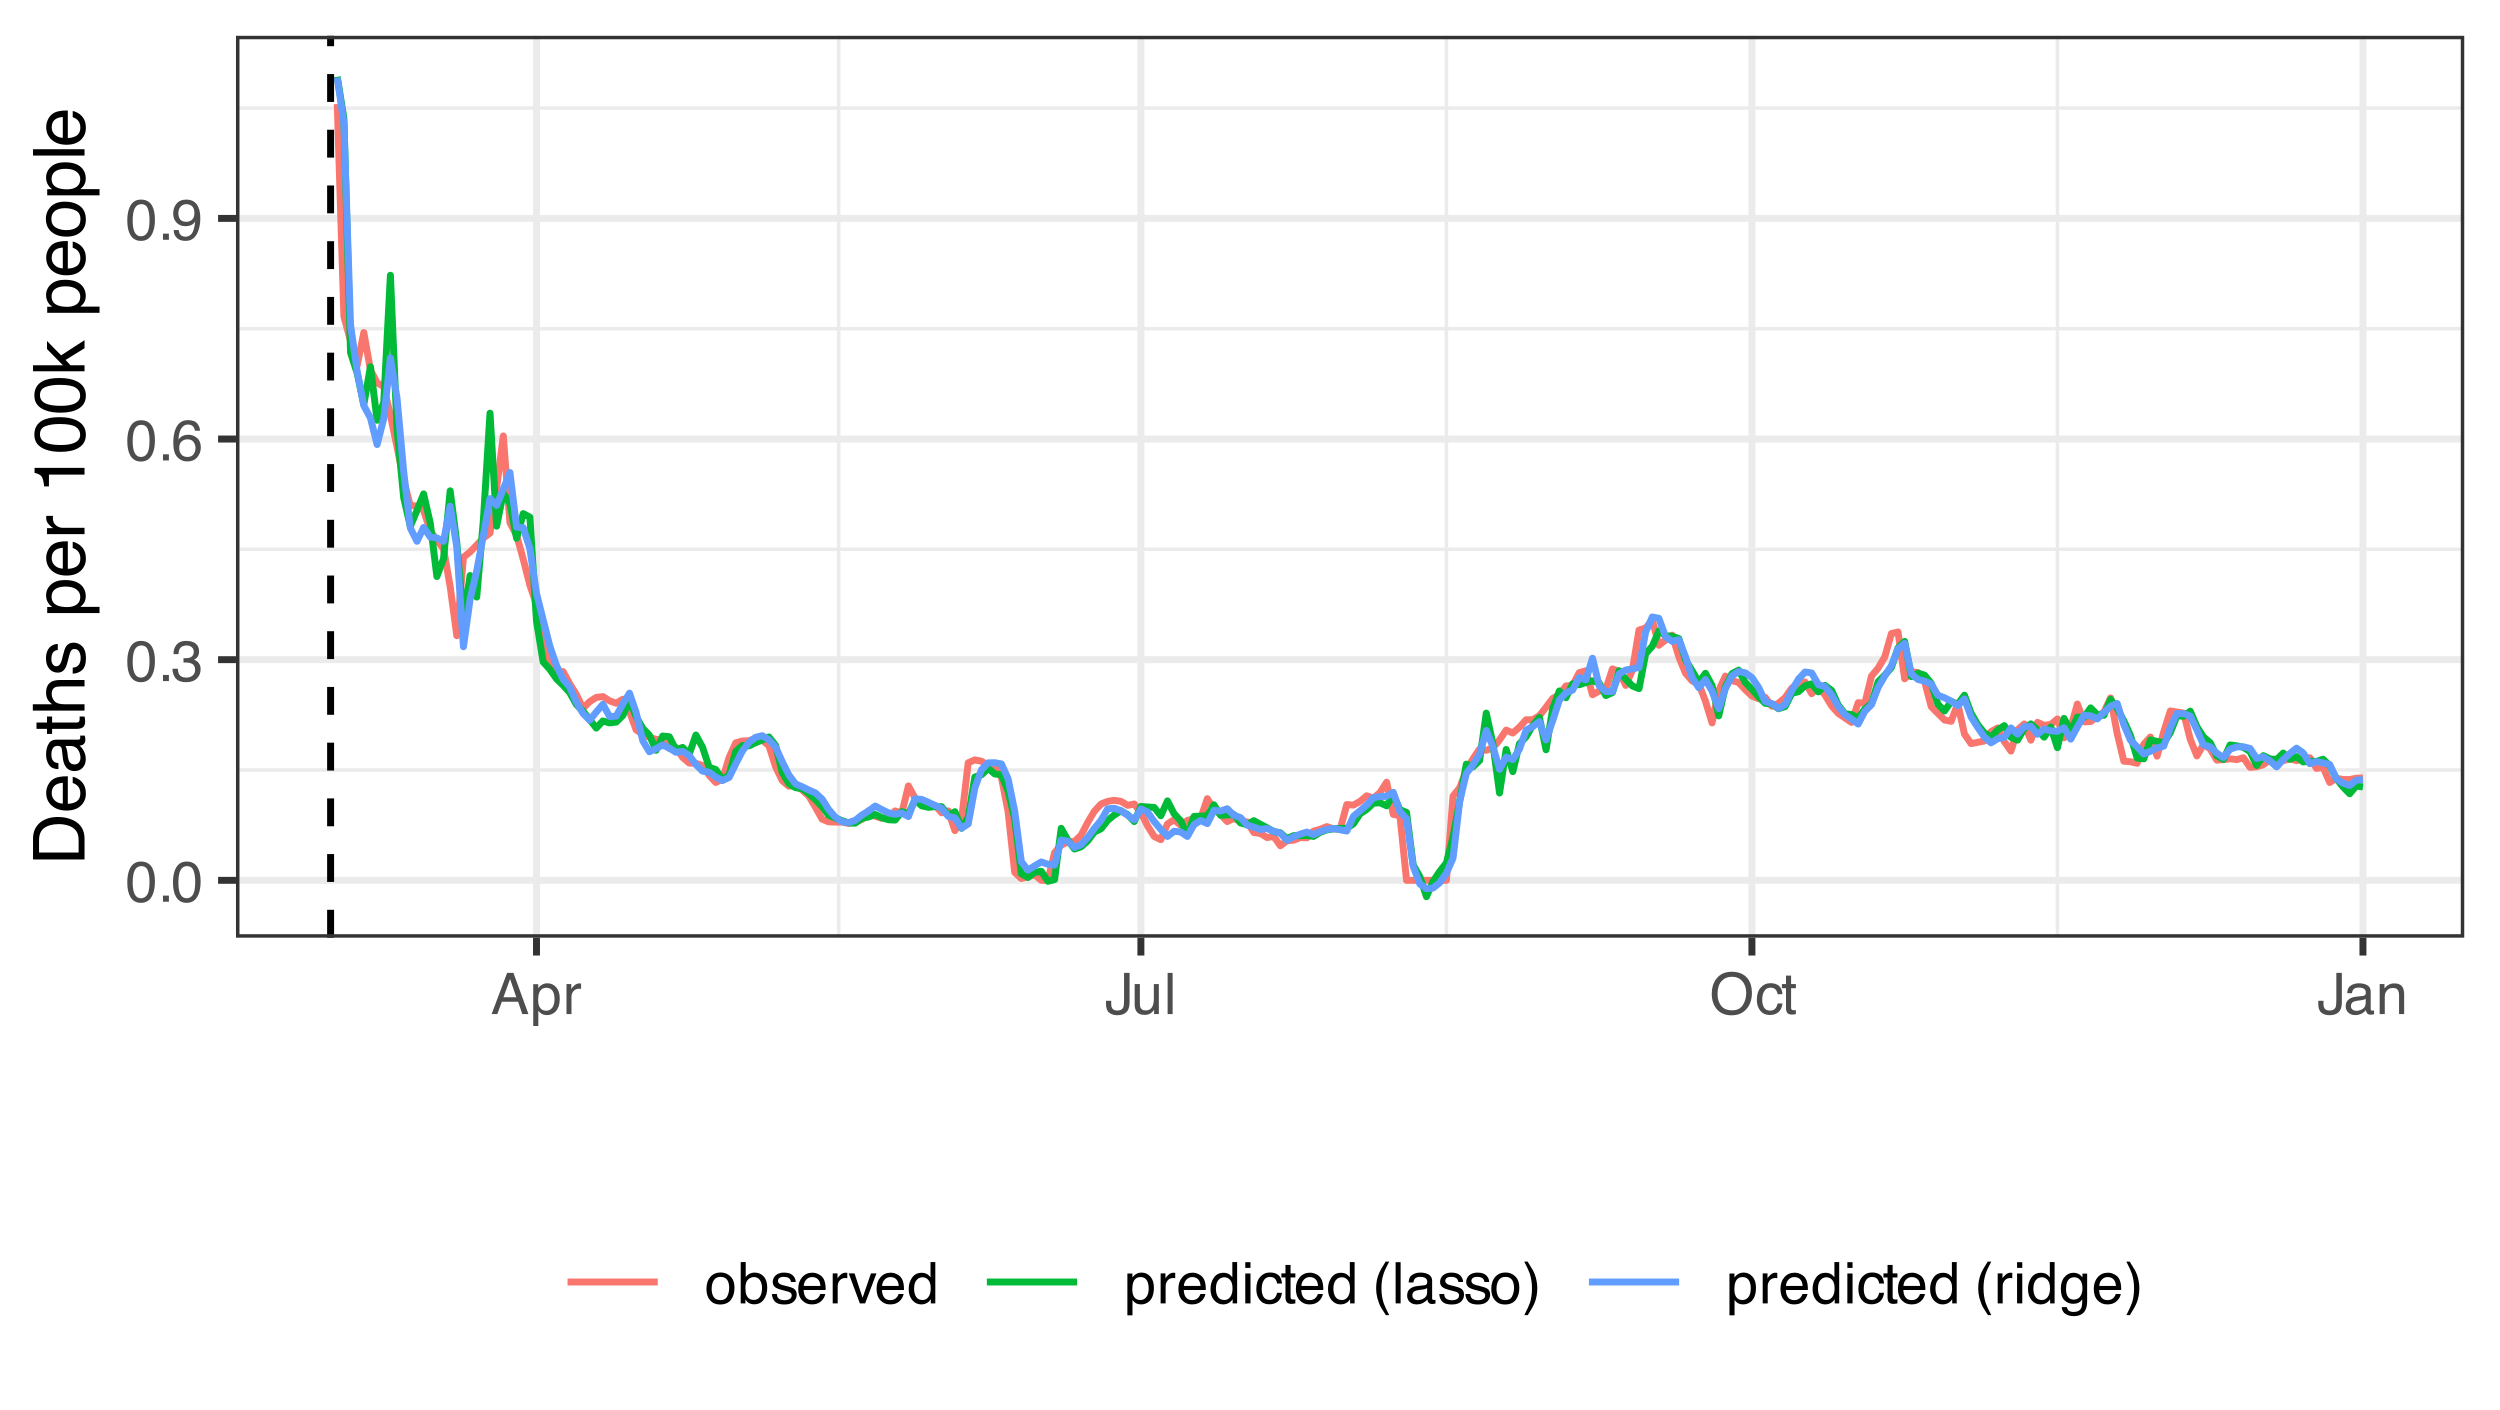 <?xml version="1.0" encoding="UTF-8"?>
<svg xmlns="http://www.w3.org/2000/svg" xmlns:xlink="http://www.w3.org/1999/xlink" width="383" height="216" viewBox="0 0 383 216">
<defs>
<g>
<g id="glyph-0-0">
<path d="M 0.281 0 L 0.281 -6.312 L 5.297 -6.312 L 5.297 0 Z M 4.5 -0.797 L 4.5 -5.516 L 1.078 -5.516 L 1.078 -0.797 Z M 4.5 -0.797 "/>
</g>
<g id="glyph-0-1">
<path d="M 2.375 -6.156 C 3.176 -6.156 3.754 -5.828 4.109 -5.172 C 4.379 -4.66 4.516 -3.961 4.516 -3.078 C 4.516 -2.242 4.391 -1.555 4.141 -1.016 C 3.785 -0.223 3.195 0.172 2.375 0.172 C 1.633 0.172 1.082 -0.148 0.719 -0.797 C 0.426 -1.328 0.281 -2.047 0.281 -2.953 C 0.281 -3.648 0.367 -4.25 0.547 -4.75 C 0.879 -5.688 1.488 -6.156 2.375 -6.156 Z M 2.375 -0.531 C 2.77 -0.531 3.086 -0.707 3.328 -1.062 C 3.566 -1.426 3.688 -2.086 3.688 -3.047 C 3.688 -3.754 3.598 -4.332 3.422 -4.781 C 3.254 -5.227 2.922 -5.453 2.422 -5.453 C 1.973 -5.453 1.641 -5.238 1.422 -4.812 C 1.211 -4.383 1.109 -3.754 1.109 -2.922 C 1.109 -2.297 1.176 -1.789 1.312 -1.406 C 1.52 -0.82 1.875 -0.531 2.375 -0.531 Z M 2.375 -0.531 "/>
</g>
<g id="glyph-0-2">
<path d="M 0.75 -0.938 L 1.656 -0.938 L 1.656 0 L 0.75 0 Z M 0.75 -0.938 "/>
</g>
<g id="glyph-0-3">
<path d="M 2.281 0.172 C 1.551 0.172 1.02 -0.023 0.688 -0.422 C 0.363 -0.828 0.203 -1.316 0.203 -1.891 L 1.016 -1.891 C 1.047 -1.492 1.117 -1.203 1.234 -1.016 C 1.441 -0.691 1.805 -0.531 2.328 -0.531 C 2.734 -0.531 3.055 -0.641 3.297 -0.859 C 3.547 -1.078 3.672 -1.359 3.672 -1.703 C 3.672 -2.129 3.539 -2.426 3.281 -2.594 C 3.031 -2.758 2.672 -2.844 2.203 -2.844 C 2.148 -2.844 2.098 -2.844 2.047 -2.844 C 1.992 -2.844 1.941 -2.844 1.891 -2.844 L 1.891 -3.516 C 1.973 -3.516 2.039 -3.508 2.094 -3.5 C 2.145 -3.5 2.203 -3.5 2.266 -3.5 C 2.555 -3.5 2.797 -3.547 2.984 -3.641 C 3.305 -3.797 3.469 -4.082 3.469 -4.5 C 3.469 -4.801 3.359 -5.035 3.141 -5.203 C 2.922 -5.367 2.672 -5.453 2.391 -5.453 C 1.867 -5.453 1.508 -5.281 1.312 -4.938 C 1.207 -4.75 1.145 -4.477 1.125 -4.125 L 0.359 -4.125 C 0.359 -4.582 0.453 -4.973 0.641 -5.297 C 0.953 -5.867 1.504 -6.156 2.297 -6.156 C 2.93 -6.156 3.422 -6.016 3.766 -5.734 C 4.109 -5.461 4.281 -5.062 4.281 -4.531 C 4.281 -4.145 4.176 -3.836 3.969 -3.609 C 3.844 -3.461 3.68 -3.348 3.484 -3.266 C 3.805 -3.172 4.055 -3 4.234 -2.75 C 4.422 -2.5 4.516 -2.191 4.516 -1.828 C 4.516 -1.234 4.316 -0.75 3.922 -0.375 C 3.535 -0.008 2.988 0.172 2.281 0.172 Z M 2.281 0.172 "/>
</g>
<g id="glyph-0-4">
<path d="M 2.578 -6.172 C 3.266 -6.172 3.742 -5.992 4.016 -5.641 C 4.285 -5.285 4.422 -4.922 4.422 -4.547 L 3.656 -4.547 C 3.602 -4.785 3.531 -4.973 3.438 -5.109 C 3.25 -5.367 2.961 -5.5 2.578 -5.5 C 2.148 -5.5 1.805 -5.297 1.547 -4.891 C 1.297 -4.492 1.156 -3.926 1.125 -3.188 C 1.301 -3.445 1.523 -3.641 1.797 -3.766 C 2.047 -3.879 2.32 -3.938 2.625 -3.938 C 3.133 -3.938 3.582 -3.77 3.969 -3.438 C 4.352 -3.113 4.547 -2.625 4.547 -1.969 C 4.547 -1.414 4.363 -0.922 4 -0.484 C 3.633 -0.055 3.117 0.156 2.453 0.156 C 1.867 0.156 1.367 -0.062 0.953 -0.5 C 0.535 -0.938 0.328 -1.672 0.328 -2.703 C 0.328 -3.461 0.422 -4.109 0.609 -4.641 C 0.961 -5.66 1.617 -6.172 2.578 -6.172 Z M 2.516 -0.531 C 2.922 -0.531 3.223 -0.664 3.422 -0.938 C 3.629 -1.207 3.734 -1.531 3.734 -1.906 C 3.734 -2.219 3.641 -2.516 3.453 -2.797 C 3.273 -3.086 2.953 -3.234 2.484 -3.234 C 2.148 -3.234 1.859 -3.125 1.609 -2.906 C 1.359 -2.688 1.234 -2.352 1.234 -1.906 C 1.234 -1.52 1.344 -1.191 1.562 -0.922 C 1.789 -0.66 2.109 -0.531 2.516 -0.531 Z M 2.516 -0.531 "/>
</g>
<g id="glyph-0-5">
<path d="M 1.172 -1.484 C 1.191 -1.055 1.352 -0.758 1.656 -0.594 C 1.82 -0.508 2 -0.469 2.188 -0.469 C 2.562 -0.469 2.879 -0.617 3.141 -0.922 C 3.398 -1.234 3.582 -1.863 3.688 -2.812 C 3.52 -2.539 3.305 -2.348 3.047 -2.234 C 2.797 -2.129 2.523 -2.078 2.234 -2.078 C 1.641 -2.078 1.172 -2.258 0.828 -2.625 C 0.484 -2.988 0.312 -3.461 0.312 -4.047 C 0.312 -4.609 0.477 -5.098 0.812 -5.516 C 1.156 -5.941 1.66 -6.156 2.328 -6.156 C 3.223 -6.156 3.844 -5.754 4.188 -4.953 C 4.375 -4.504 4.469 -3.945 4.469 -3.281 C 4.469 -2.531 4.352 -1.863 4.125 -1.281 C 3.75 -0.312 3.113 0.172 2.219 0.172 C 1.625 0.172 1.172 0.016 0.859 -0.297 C 0.547 -0.609 0.391 -1.004 0.391 -1.484 Z M 2.344 -2.75 C 2.645 -2.75 2.922 -2.848 3.172 -3.047 C 3.43 -3.254 3.562 -3.609 3.562 -4.109 C 3.562 -4.566 3.445 -4.906 3.219 -5.125 C 2.988 -5.344 2.695 -5.453 2.344 -5.453 C 1.969 -5.453 1.664 -5.32 1.438 -5.062 C 1.219 -4.812 1.109 -4.477 1.109 -4.062 C 1.109 -3.656 1.207 -3.332 1.406 -3.094 C 1.602 -2.863 1.914 -2.75 2.344 -2.75 Z M 2.344 -2.75 "/>
</g>
<g id="glyph-0-6">
<path d="M 3.906 -2.578 L 2.953 -5.375 L 1.938 -2.578 Z M 2.5 -6.312 L 3.469 -6.312 L 5.766 0 L 4.828 0 L 4.188 -1.891 L 1.688 -1.891 L 1 0 L 0.125 0 Z M 2.5 -6.312 "/>
</g>
<g id="glyph-0-7">
<path d="M 2.516 -0.516 C 2.867 -0.516 3.164 -0.664 3.406 -0.969 C 3.645 -1.27 3.766 -1.723 3.766 -2.328 C 3.766 -2.691 3.711 -3.004 3.609 -3.266 C 3.41 -3.773 3.047 -4.031 2.516 -4.031 C 1.973 -4.031 1.602 -3.766 1.406 -3.234 C 1.301 -2.941 1.25 -2.578 1.25 -2.141 C 1.25 -1.785 1.301 -1.484 1.406 -1.234 C 1.602 -0.754 1.973 -0.516 2.516 -0.516 Z M 0.5 -4.578 L 1.266 -4.578 L 1.266 -3.969 C 1.41 -4.176 1.578 -4.336 1.766 -4.453 C 2.023 -4.629 2.332 -4.719 2.688 -4.719 C 3.207 -4.719 3.648 -4.516 4.016 -4.109 C 4.379 -3.711 4.562 -3.145 4.562 -2.406 C 4.562 -1.395 4.297 -0.676 3.766 -0.25 C 3.43 0.02 3.047 0.156 2.609 0.156 C 2.266 0.156 1.973 0.078 1.734 -0.078 C 1.598 -0.16 1.445 -0.305 1.281 -0.516 L 1.281 1.828 L 0.5 1.828 Z M 0.5 -4.578 "/>
</g>
<g id="glyph-0-8">
<path d="M 0.594 -4.594 L 1.328 -4.594 L 1.328 -3.812 C 1.379 -3.957 1.523 -4.141 1.766 -4.359 C 2.004 -4.586 2.273 -4.703 2.578 -4.703 C 2.586 -4.703 2.609 -4.695 2.641 -4.688 C 2.68 -4.688 2.742 -4.688 2.828 -4.688 L 2.828 -3.859 C 2.773 -3.867 2.727 -3.875 2.688 -3.875 C 2.656 -3.883 2.617 -3.891 2.578 -3.891 C 2.18 -3.891 1.879 -3.766 1.672 -3.516 C 1.461 -3.266 1.359 -2.973 1.359 -2.641 L 1.359 0 L 0.594 0 Z M 0.594 -4.594 "/>
</g>
<g id="glyph-0-9">
<path d="M 3.766 -1.875 C 3.766 -1.344 3.688 -0.93 3.531 -0.641 C 3.238 -0.098 2.68 0.172 1.859 0.172 C 1.391 0.172 0.988 0.047 0.656 -0.203 C 0.32 -0.461 0.156 -0.922 0.156 -1.578 L 0.156 -2.031 L 0.953 -2.031 L 0.953 -1.578 C 0.953 -1.234 1.023 -0.973 1.172 -0.797 C 1.328 -0.629 1.57 -0.547 1.906 -0.547 C 2.352 -0.547 2.648 -0.703 2.797 -1.016 C 2.879 -1.211 2.922 -1.578 2.922 -2.109 L 2.922 -6.312 L 3.766 -6.312 Z M 3.766 -1.875 "/>
</g>
<g id="glyph-0-10">
<path d="M 1.344 -4.594 L 1.344 -1.547 C 1.344 -1.305 1.379 -1.113 1.453 -0.969 C 1.586 -0.695 1.844 -0.562 2.219 -0.562 C 2.758 -0.562 3.125 -0.801 3.312 -1.281 C 3.426 -1.539 3.484 -1.895 3.484 -2.344 L 3.484 -4.594 L 4.25 -4.594 L 4.25 0 L 3.516 0 L 3.531 -0.672 C 3.426 -0.504 3.301 -0.359 3.156 -0.234 C 2.863 0.004 2.504 0.125 2.078 0.125 C 1.422 0.125 0.977 -0.094 0.75 -0.531 C 0.613 -0.77 0.547 -1.082 0.547 -1.469 L 0.547 -4.594 Z M 2.406 -4.719 Z M 2.406 -4.719 "/>
</g>
<g id="glyph-0-11">
<path d="M 0.594 -6.312 L 1.359 -6.312 L 1.359 0 L 0.594 0 Z M 0.594 -6.312 "/>
</g>
<g id="glyph-0-12">
<path d="M 3.391 -6.484 C 4.504 -6.484 5.332 -6.125 5.875 -5.406 C 6.289 -4.844 6.5 -4.129 6.5 -3.266 C 6.5 -2.316 6.258 -1.535 5.781 -0.922 C 5.219 -0.18 4.414 0.188 3.375 0.188 C 2.406 0.188 1.645 -0.133 1.094 -0.781 C 0.594 -1.395 0.344 -2.176 0.344 -3.125 C 0.344 -3.977 0.555 -4.707 0.984 -5.312 C 1.523 -6.094 2.328 -6.484 3.391 -6.484 Z M 3.484 -0.578 C 4.234 -0.578 4.773 -0.848 5.109 -1.391 C 5.453 -1.93 5.625 -2.551 5.625 -3.25 C 5.625 -3.988 5.426 -4.582 5.031 -5.031 C 4.645 -5.488 4.113 -5.719 3.438 -5.719 C 2.789 -5.719 2.258 -5.492 1.844 -5.047 C 1.438 -4.598 1.234 -3.938 1.234 -3.062 C 1.234 -2.363 1.41 -1.773 1.766 -1.297 C 2.117 -0.816 2.691 -0.578 3.484 -0.578 Z M 3.422 -6.484 Z M 3.422 -6.484 "/>
</g>
<g id="glyph-0-13">
<path d="M 2.344 -4.734 C 2.863 -4.734 3.285 -4.609 3.609 -4.359 C 3.93 -4.109 4.125 -3.672 4.188 -3.047 L 3.438 -3.047 C 3.395 -3.336 3.289 -3.578 3.125 -3.766 C 2.957 -3.953 2.695 -4.047 2.344 -4.047 C 1.852 -4.047 1.5 -3.801 1.281 -3.312 C 1.145 -3.008 1.078 -2.629 1.078 -2.172 C 1.078 -1.703 1.172 -1.312 1.359 -1 C 1.555 -0.688 1.867 -0.531 2.297 -0.531 C 2.609 -0.531 2.859 -0.625 3.047 -0.812 C 3.234 -1.008 3.363 -1.281 3.438 -1.625 L 4.188 -1.625 C 4.102 -1.02 3.891 -0.57 3.547 -0.281 C 3.203 0 2.766 0.141 2.234 0.141 C 1.629 0.141 1.145 -0.078 0.781 -0.516 C 0.426 -0.961 0.25 -1.516 0.25 -2.172 C 0.25 -2.984 0.445 -3.613 0.844 -4.062 C 1.238 -4.508 1.738 -4.734 2.344 -4.734 Z M 2.219 -4.719 Z M 2.219 -4.719 "/>
</g>
<g id="glyph-0-14">
<path d="M 0.719 -5.891 L 1.5 -5.891 L 1.5 -4.594 L 2.234 -4.594 L 2.234 -3.969 L 1.5 -3.969 L 1.5 -0.969 C 1.5 -0.801 1.555 -0.691 1.672 -0.641 C 1.723 -0.609 1.82 -0.594 1.969 -0.594 C 2 -0.594 2.035 -0.594 2.078 -0.594 C 2.129 -0.594 2.18 -0.598 2.234 -0.609 L 2.234 0 C 2.148 0.02 2.055 0.035 1.953 0.047 C 1.859 0.066 1.758 0.078 1.656 0.078 C 1.289 0.078 1.039 -0.016 0.906 -0.203 C 0.781 -0.391 0.719 -0.629 0.719 -0.922 L 0.719 -3.969 L 0.094 -3.969 L 0.094 -4.594 L 0.719 -4.594 Z M 0.719 -5.891 "/>
</g>
<g id="glyph-0-15">
<path d="M 1.156 -1.219 C 1.156 -1 1.238 -0.82 1.406 -0.688 C 1.57 -0.562 1.766 -0.5 1.984 -0.5 C 2.254 -0.5 2.52 -0.562 2.781 -0.688 C 3.207 -0.895 3.422 -1.238 3.422 -1.719 L 3.422 -2.344 C 3.328 -2.281 3.203 -2.227 3.047 -2.188 C 2.898 -2.145 2.754 -2.117 2.609 -2.109 L 2.141 -2.047 C 1.867 -2.004 1.66 -1.945 1.516 -1.875 C 1.273 -1.738 1.156 -1.52 1.156 -1.219 Z M 3.031 -2.781 C 3.207 -2.812 3.328 -2.891 3.391 -3.016 C 3.422 -3.078 3.438 -3.176 3.438 -3.312 C 3.438 -3.57 3.344 -3.758 3.156 -3.875 C 2.969 -4 2.703 -4.062 2.359 -4.062 C 1.953 -4.062 1.664 -3.953 1.5 -3.734 C 1.406 -3.609 1.344 -3.43 1.312 -3.203 L 0.594 -3.203 C 0.602 -3.766 0.785 -4.156 1.141 -4.375 C 1.492 -4.602 1.906 -4.719 2.375 -4.719 C 2.914 -4.719 3.352 -4.613 3.688 -4.406 C 4.02 -4.195 4.188 -3.875 4.188 -3.438 L 4.188 -0.797 C 4.188 -0.711 4.203 -0.645 4.234 -0.594 C 4.273 -0.551 4.348 -0.531 4.453 -0.531 C 4.484 -0.531 4.52 -0.531 4.562 -0.531 C 4.602 -0.531 4.648 -0.535 4.703 -0.547 L 4.703 0.016 C 4.578 0.055 4.484 0.078 4.422 0.078 C 4.359 0.086 4.273 0.094 4.172 0.094 C 3.898 0.094 3.707 0 3.594 -0.188 C 3.531 -0.281 3.484 -0.422 3.453 -0.609 C 3.297 -0.398 3.07 -0.219 2.781 -0.062 C 2.488 0.082 2.16 0.156 1.797 0.156 C 1.367 0.156 1.02 0.023 0.75 -0.234 C 0.488 -0.492 0.359 -0.816 0.359 -1.203 C 0.359 -1.629 0.488 -1.957 0.75 -2.188 C 1.02 -2.426 1.367 -2.578 1.797 -2.641 Z M 2.391 -4.719 Z M 2.391 -4.719 "/>
</g>
<g id="glyph-0-16">
<path d="M 0.562 -4.594 L 1.297 -4.594 L 1.297 -3.953 C 1.516 -4.211 1.742 -4.398 1.984 -4.516 C 2.234 -4.641 2.508 -4.703 2.812 -4.703 C 3.457 -4.703 3.895 -4.473 4.125 -4.016 C 4.25 -3.766 4.312 -3.41 4.312 -2.953 L 4.312 0 L 3.531 0 L 3.531 -2.906 C 3.531 -3.176 3.488 -3.398 3.406 -3.578 C 3.27 -3.859 3.02 -4 2.656 -4 C 2.477 -4 2.328 -3.984 2.203 -3.953 C 1.992 -3.891 1.812 -3.766 1.656 -3.578 C 1.52 -3.422 1.43 -3.258 1.391 -3.094 C 1.359 -2.938 1.344 -2.707 1.344 -2.406 L 1.344 0 L 0.562 0 Z M 2.391 -4.719 Z M 2.391 -4.719 "/>
</g>
<g id="glyph-0-17">
<path d="M 2.391 -0.5 C 2.898 -0.5 3.25 -0.691 3.438 -1.078 C 3.633 -1.461 3.734 -1.895 3.734 -2.375 C 3.734 -2.801 3.664 -3.148 3.531 -3.422 C 3.312 -3.848 2.938 -4.062 2.406 -4.062 C 1.926 -4.062 1.578 -3.879 1.359 -3.516 C 1.148 -3.16 1.047 -2.727 1.047 -2.219 C 1.047 -1.727 1.148 -1.316 1.359 -0.984 C 1.578 -0.66 1.922 -0.5 2.391 -0.5 Z M 2.422 -4.734 C 3.016 -4.734 3.516 -4.535 3.922 -4.141 C 4.336 -3.742 4.547 -3.16 4.547 -2.391 C 4.547 -1.648 4.363 -1.035 4 -0.547 C 3.633 -0.066 3.07 0.172 2.312 0.172 C 1.688 0.172 1.188 -0.039 0.812 -0.469 C 0.438 -0.895 0.25 -1.473 0.25 -2.203 C 0.25 -2.973 0.445 -3.586 0.844 -4.047 C 1.238 -4.504 1.766 -4.734 2.422 -4.734 Z M 2.391 -4.719 Z M 2.391 -4.719 "/>
</g>
<g id="glyph-0-18">
<path d="M 0.5 -6.328 L 1.266 -6.328 L 1.266 -4.047 C 1.43 -4.266 1.629 -4.43 1.859 -4.547 C 2.098 -4.66 2.352 -4.719 2.625 -4.719 C 3.195 -4.719 3.66 -4.52 4.016 -4.125 C 4.379 -3.738 4.562 -3.16 4.562 -2.391 C 4.562 -1.66 4.383 -1.055 4.031 -0.578 C 3.676 -0.098 3.188 0.141 2.562 0.141 C 2.219 0.141 1.922 0.055 1.672 -0.109 C 1.535 -0.203 1.383 -0.363 1.219 -0.594 L 1.219 0 L 0.5 0 Z M 2.516 -0.531 C 2.93 -0.531 3.242 -0.695 3.453 -1.031 C 3.66 -1.363 3.766 -1.801 3.766 -2.344 C 3.766 -2.832 3.66 -3.234 3.453 -3.547 C 3.242 -3.867 2.938 -4.031 2.531 -4.031 C 2.188 -4.031 1.879 -3.898 1.609 -3.641 C 1.348 -3.379 1.219 -2.945 1.219 -2.344 C 1.219 -1.914 1.27 -1.566 1.375 -1.297 C 1.582 -0.785 1.961 -0.531 2.516 -0.531 Z M 2.516 -0.531 "/>
</g>
<g id="glyph-0-19">
<path d="M 1.031 -1.438 C 1.051 -1.188 1.113 -0.988 1.219 -0.844 C 1.414 -0.602 1.754 -0.484 2.234 -0.484 C 2.516 -0.484 2.766 -0.539 2.984 -0.656 C 3.203 -0.781 3.312 -0.973 3.312 -1.234 C 3.312 -1.43 3.223 -1.582 3.047 -1.688 C 2.941 -1.75 2.723 -1.82 2.391 -1.906 L 1.781 -2.062 C 1.383 -2.164 1.094 -2.273 0.906 -2.391 C 0.57 -2.598 0.406 -2.891 0.406 -3.266 C 0.406 -3.691 0.562 -4.039 0.875 -4.312 C 1.195 -4.582 1.617 -4.719 2.141 -4.719 C 2.836 -4.719 3.336 -4.516 3.641 -4.109 C 3.836 -3.848 3.93 -3.57 3.922 -3.281 L 3.203 -3.281 C 3.18 -3.457 3.117 -3.613 3.016 -3.75 C 2.836 -3.957 2.531 -4.062 2.094 -4.062 C 1.801 -4.062 1.578 -4.004 1.422 -3.891 C 1.273 -3.773 1.203 -3.629 1.203 -3.453 C 1.203 -3.254 1.301 -3.094 1.5 -2.969 C 1.613 -2.895 1.781 -2.832 2 -2.781 L 2.516 -2.656 C 3.066 -2.52 3.438 -2.391 3.625 -2.266 C 3.926 -2.066 4.078 -1.754 4.078 -1.328 C 4.078 -0.922 3.922 -0.566 3.609 -0.266 C 3.305 0.023 2.832 0.172 2.188 0.172 C 1.508 0.172 1.023 0.02 0.734 -0.281 C 0.453 -0.594 0.301 -0.977 0.281 -1.438 Z M 2.172 -4.719 Z M 2.172 -4.719 "/>
</g>
<g id="glyph-0-20">
<path d="M 2.484 -4.703 C 2.805 -4.703 3.117 -4.625 3.422 -4.469 C 3.734 -4.32 3.969 -4.125 4.125 -3.875 C 4.281 -3.645 4.383 -3.375 4.438 -3.062 C 4.488 -2.852 4.516 -2.516 4.516 -2.047 L 1.141 -2.047 C 1.148 -1.586 1.258 -1.211 1.469 -0.922 C 1.676 -0.641 1.992 -0.5 2.422 -0.5 C 2.828 -0.5 3.148 -0.633 3.391 -0.906 C 3.523 -1.062 3.625 -1.238 3.688 -1.438 L 4.453 -1.438 C 4.43 -1.27 4.363 -1.082 4.25 -0.875 C 4.133 -0.664 4.004 -0.5 3.859 -0.375 C 3.629 -0.145 3.344 0.008 3 0.094 C 2.812 0.133 2.598 0.156 2.359 0.156 C 1.785 0.156 1.301 -0.051 0.906 -0.469 C 0.508 -0.883 0.312 -1.469 0.312 -2.219 C 0.312 -2.945 0.508 -3.539 0.906 -4 C 1.312 -4.469 1.836 -4.703 2.484 -4.703 Z M 3.719 -2.672 C 3.688 -3.004 3.613 -3.27 3.5 -3.469 C 3.281 -3.844 2.926 -4.031 2.438 -4.031 C 2.082 -4.031 1.785 -3.898 1.547 -3.641 C 1.305 -3.391 1.176 -3.066 1.156 -2.672 Z M 2.406 -4.719 Z M 2.406 -4.719 "/>
</g>
<g id="glyph-0-21">
<path d="M 0.938 -4.594 L 2.172 -0.859 L 3.453 -4.594 L 4.297 -4.594 L 2.562 0 L 1.75 0 L 0.047 -4.594 Z M 0.938 -4.594 "/>
</g>
<g id="glyph-0-22">
<path d="M 1.062 -2.25 C 1.062 -1.75 1.164 -1.332 1.375 -1 C 1.582 -0.676 1.914 -0.516 2.375 -0.516 C 2.727 -0.516 3.02 -0.664 3.25 -0.969 C 3.488 -1.281 3.609 -1.723 3.609 -2.297 C 3.609 -2.879 3.488 -3.305 3.25 -3.578 C 3.008 -3.859 2.711 -4 2.359 -4 C 1.973 -4 1.66 -3.848 1.422 -3.547 C 1.18 -3.254 1.062 -2.82 1.062 -2.25 Z M 2.219 -4.688 C 2.57 -4.688 2.867 -4.609 3.109 -4.453 C 3.242 -4.367 3.398 -4.219 3.578 -4 L 3.578 -6.328 L 4.312 -6.328 L 4.312 0 L 3.625 0 L 3.625 -0.641 C 3.438 -0.359 3.219 -0.156 2.969 -0.031 C 2.727 0.094 2.453 0.156 2.141 0.156 C 1.617 0.156 1.172 -0.055 0.797 -0.484 C 0.422 -0.91 0.234 -1.484 0.234 -2.203 C 0.234 -2.867 0.406 -3.445 0.75 -3.938 C 1.094 -4.438 1.582 -4.688 2.219 -4.688 Z M 2.219 -4.688 "/>
</g>
<g id="glyph-0-23">
<path d="M 0.562 -4.578 L 1.359 -4.578 L 1.359 0 L 0.562 0 Z M 0.562 -6.312 L 1.359 -6.312 L 1.359 -5.438 L 0.562 -5.438 Z M 0.562 -6.312 "/>
</g>
<g id="glyph-0-24">
</g>
<g id="glyph-0-25">
<path d="M 2.609 -6.406 C 2.148 -5.539 1.859 -4.898 1.734 -4.484 C 1.523 -3.859 1.422 -3.133 1.422 -2.312 C 1.422 -1.477 1.535 -0.719 1.766 -0.031 C 1.91 0.383 2.191 0.992 2.609 1.797 L 2.094 1.797 C 1.676 1.141 1.414 0.723 1.312 0.547 C 1.219 0.367 1.113 0.125 1 -0.188 C 0.832 -0.613 0.719 -1.066 0.656 -1.547 C 0.625 -1.797 0.609 -2.035 0.609 -2.266 C 0.609 -3.109 0.742 -3.859 1.016 -4.516 C 1.18 -4.941 1.531 -5.57 2.062 -6.406 Z M 2.609 -6.406 "/>
</g>
<g id="glyph-0-26">
<path d="M 0.312 1.797 C 0.758 0.91 1.051 0.266 1.188 -0.141 C 1.383 -0.754 1.484 -1.477 1.484 -2.312 C 1.484 -3.133 1.367 -3.891 1.141 -4.578 C 0.992 -5.004 0.711 -5.613 0.297 -6.406 L 0.812 -6.406 C 1.25 -5.707 1.516 -5.273 1.609 -5.109 C 1.703 -4.941 1.805 -4.711 1.922 -4.422 C 2.055 -4.066 2.148 -3.711 2.203 -3.359 C 2.266 -3.016 2.297 -2.68 2.297 -2.359 C 2.297 -1.516 2.16 -0.758 1.891 -0.094 C 1.723 0.332 1.375 0.961 0.844 1.797 Z M 0.312 1.797 "/>
</g>
<g id="glyph-0-27">
<path d="M 2.188 -4.688 C 2.551 -4.688 2.867 -4.598 3.141 -4.422 C 3.285 -4.316 3.43 -4.172 3.578 -3.984 L 3.578 -4.562 L 4.297 -4.562 L 4.297 -0.375 C 4.297 0.207 4.207 0.672 4.031 1.016 C 3.719 1.641 3.113 1.953 2.219 1.953 C 1.727 1.953 1.312 1.836 0.969 1.609 C 0.633 1.391 0.445 1.047 0.406 0.578 L 1.188 0.578 C 1.227 0.773 1.301 0.93 1.406 1.047 C 1.582 1.223 1.859 1.312 2.234 1.312 C 2.828 1.312 3.219 1.098 3.406 0.672 C 3.508 0.43 3.555 -0.004 3.547 -0.641 C 3.391 -0.398 3.203 -0.223 2.984 -0.109 C 2.773 0.004 2.488 0.062 2.125 0.062 C 1.633 0.062 1.203 -0.113 0.828 -0.469 C 0.453 -0.82 0.266 -1.41 0.266 -2.234 C 0.266 -3.004 0.453 -3.602 0.828 -4.031 C 1.203 -4.469 1.656 -4.688 2.188 -4.688 Z M 3.578 -2.312 C 3.578 -2.883 3.457 -3.305 3.219 -3.578 C 2.988 -3.859 2.691 -4 2.328 -4 C 1.785 -4 1.414 -3.742 1.219 -3.234 C 1.113 -2.961 1.062 -2.609 1.062 -2.172 C 1.062 -1.648 1.164 -1.254 1.375 -0.984 C 1.582 -0.711 1.863 -0.578 2.219 -0.578 C 2.77 -0.578 3.16 -0.828 3.391 -1.328 C 3.516 -1.609 3.578 -1.938 3.578 -2.312 Z M 2.281 -4.719 Z M 2.281 -4.719 "/>
</g>
<g id="glyph-1-0">
<path d="M 0 -0.359 L -7.891 -0.359 L -7.891 -6.625 L 0 -6.625 Z M -0.984 -5.625 L -6.906 -5.625 L -6.906 -1.344 L -0.984 -1.344 Z M -0.984 -5.625 "/>
</g>
<g id="glyph-1-1">
<path d="M -0.906 -3.875 C -0.906 -4.227 -0.945 -4.523 -1.031 -4.766 C -1.164 -5.172 -1.43 -5.508 -1.828 -5.781 C -2.148 -5.988 -2.562 -6.141 -3.062 -6.234 C -3.352 -6.285 -3.629 -6.312 -3.891 -6.312 C -4.859 -6.312 -5.613 -6.117 -6.156 -5.734 C -6.695 -5.348 -6.969 -4.723 -6.969 -3.859 L -6.969 -1.953 L -0.906 -1.953 Z M -7.891 -0.891 L -7.891 -4.078 C -7.891 -5.16 -7.504 -6.004 -6.734 -6.609 C -6.035 -7.141 -5.145 -7.406 -4.062 -7.406 C -3.227 -7.406 -2.473 -7.25 -1.797 -6.938 C -0.598 -6.383 0 -5.43 0 -4.078 L 0 -0.891 Z M -7.891 -0.891 "/>
</g>
<g id="glyph-1-2">
<path d="M -5.875 -3.109 C -5.875 -3.516 -5.781 -3.906 -5.594 -4.281 C -5.406 -4.664 -5.156 -4.961 -4.844 -5.172 C -4.562 -5.359 -4.223 -5.484 -3.828 -5.547 C -3.566 -5.609 -3.145 -5.641 -2.562 -5.641 L -2.562 -1.422 C -1.977 -1.441 -1.508 -1.578 -1.156 -1.828 C -0.812 -2.086 -0.641 -2.488 -0.641 -3.031 C -0.641 -3.539 -0.805 -3.945 -1.141 -4.25 C -1.328 -4.414 -1.551 -4.535 -1.812 -4.609 L -1.812 -5.562 C -1.594 -5.531 -1.352 -5.441 -1.094 -5.297 C -0.832 -5.16 -0.625 -5.004 -0.469 -4.828 C -0.176 -4.535 0.02 -4.176 0.125 -3.75 C 0.176 -3.508 0.203 -3.242 0.203 -2.953 C 0.203 -2.234 -0.055 -1.625 -0.578 -1.125 C -1.098 -0.633 -1.828 -0.391 -2.766 -0.391 C -3.691 -0.391 -4.441 -0.641 -5.016 -1.141 C -5.586 -1.641 -5.875 -2.297 -5.875 -3.109 Z M -3.328 -4.641 C -3.754 -4.609 -4.094 -4.52 -4.344 -4.375 C -4.801 -4.102 -5.031 -3.66 -5.031 -3.047 C -5.031 -2.598 -4.867 -2.223 -4.547 -1.922 C -4.234 -1.629 -3.828 -1.473 -3.328 -1.453 Z M -5.891 -3.016 Z M -5.891 -3.016 "/>
</g>
<g id="glyph-1-3">
<path d="M -1.531 -1.453 C -1.25 -1.453 -1.023 -1.551 -0.859 -1.75 C -0.703 -1.957 -0.625 -2.203 -0.625 -2.484 C -0.625 -2.816 -0.703 -3.145 -0.859 -3.469 C -1.117 -4.008 -1.551 -4.281 -2.156 -4.281 L -2.922 -4.281 C -2.848 -4.156 -2.785 -4 -2.734 -3.812 C -2.691 -3.633 -2.656 -3.453 -2.625 -3.266 L -2.562 -2.688 C -2.508 -2.332 -2.438 -2.066 -2.344 -1.891 C -2.164 -1.598 -1.895 -1.453 -1.531 -1.453 Z M -3.484 -3.797 C -3.516 -4.016 -3.609 -4.16 -3.766 -4.234 C -3.848 -4.273 -3.973 -4.297 -4.141 -4.297 C -4.461 -4.297 -4.695 -4.176 -4.844 -3.938 C -5 -3.707 -5.078 -3.375 -5.078 -2.938 C -5.078 -2.438 -4.941 -2.082 -4.672 -1.875 C -4.516 -1.75 -4.289 -1.672 -4 -1.641 L -4 -0.734 C -4.707 -0.754 -5.195 -0.984 -5.469 -1.422 C -5.75 -1.867 -5.891 -2.383 -5.891 -2.969 C -5.891 -3.645 -5.758 -4.191 -5.5 -4.609 C -5.25 -5.035 -4.848 -5.25 -4.297 -5.25 L -0.984 -5.25 C -0.891 -5.25 -0.812 -5.266 -0.75 -5.297 C -0.688 -5.336 -0.656 -5.426 -0.656 -5.562 C -0.656 -5.602 -0.656 -5.648 -0.656 -5.703 C -0.664 -5.766 -0.676 -5.82 -0.688 -5.875 L 0.031 -5.875 C 0.07 -5.727 0.098 -5.613 0.109 -5.531 C 0.117 -5.457 0.125 -5.352 0.125 -5.219 C 0.125 -4.883 0.004 -4.641 -0.234 -4.484 C -0.359 -4.41 -0.535 -4.359 -0.766 -4.328 C -0.504 -4.129 -0.281 -3.844 -0.094 -3.469 C 0.094 -3.102 0.188 -2.695 0.188 -2.25 C 0.188 -1.719 0.023 -1.281 -0.297 -0.938 C -0.617 -0.602 -1.023 -0.438 -1.516 -0.438 C -2.047 -0.438 -2.457 -0.602 -2.75 -0.938 C -3.039 -1.27 -3.223 -1.707 -3.297 -2.25 Z M -5.891 -2.984 Z M -5.891 -2.984 "/>
</g>
<g id="glyph-1-4">
<path d="M -7.359 -0.906 L -7.359 -1.875 L -5.75 -1.875 L -5.75 -2.797 L -4.969 -2.797 L -4.969 -1.875 L -1.203 -1.875 C -1.004 -1.875 -0.875 -1.941 -0.812 -2.078 C -0.77 -2.16 -0.75 -2.285 -0.75 -2.453 C -0.75 -2.504 -0.75 -2.555 -0.75 -2.609 C -0.75 -2.66 -0.754 -2.723 -0.766 -2.797 L 0 -2.797 C 0.031 -2.68 0.051 -2.562 0.062 -2.438 C 0.082 -2.32 0.094 -2.195 0.094 -2.062 C 0.094 -1.613 -0.02 -1.305 -0.25 -1.141 C -0.488 -0.984 -0.789 -0.906 -1.156 -0.906 L -4.969 -0.906 L -4.969 -0.125 L -5.75 -0.125 L -5.75 -0.906 Z M -7.359 -0.906 "/>
</g>
<g id="glyph-1-5">
<path d="M -7.922 -0.703 L -7.922 -1.672 L -4.969 -1.672 C -5.258 -1.898 -5.469 -2.109 -5.594 -2.297 C -5.789 -2.609 -5.891 -2.992 -5.891 -3.453 C -5.891 -4.285 -5.598 -4.852 -5.016 -5.156 C -4.691 -5.312 -4.25 -5.391 -3.688 -5.391 L 0 -5.391 L 0 -4.406 L -3.625 -4.406 C -4.051 -4.406 -4.363 -4.352 -4.562 -4.25 C -4.875 -4.07 -5.031 -3.738 -5.031 -3.25 C -5.031 -2.852 -4.891 -2.488 -4.609 -2.156 C -4.336 -1.832 -3.816 -1.672 -3.047 -1.672 L 0 -1.672 L 0 -0.703 Z M -7.922 -0.703 "/>
</g>
<g id="glyph-1-6">
<path d="M -1.812 -1.281 C -1.488 -1.312 -1.238 -1.395 -1.062 -1.531 C -0.75 -1.77 -0.594 -2.191 -0.594 -2.797 C -0.594 -3.148 -0.672 -3.461 -0.828 -3.734 C -0.984 -4.004 -1.223 -4.141 -1.547 -4.141 C -1.797 -4.141 -1.984 -4.031 -2.109 -3.812 C -2.191 -3.676 -2.285 -3.398 -2.391 -2.984 L -2.578 -2.219 C -2.703 -1.727 -2.836 -1.367 -2.984 -1.141 C -3.254 -0.723 -3.617 -0.516 -4.078 -0.516 C -4.617 -0.516 -5.055 -0.707 -5.391 -1.094 C -5.734 -1.488 -5.906 -2.02 -5.906 -2.688 C -5.906 -3.551 -5.648 -4.176 -5.141 -4.562 C -4.816 -4.801 -4.469 -4.914 -4.094 -4.906 L -4.094 -4 C -4.312 -3.977 -4.508 -3.898 -4.688 -3.766 C -4.945 -3.547 -5.078 -3.16 -5.078 -2.609 C -5.078 -2.242 -5.004 -1.969 -4.859 -1.781 C -4.723 -1.594 -4.539 -1.5 -4.312 -1.5 C -4.062 -1.5 -3.863 -1.625 -3.719 -1.875 C -3.625 -2.008 -3.539 -2.219 -3.469 -2.5 L -3.312 -3.141 C -3.145 -3.836 -2.984 -4.301 -2.828 -4.531 C -2.578 -4.914 -2.191 -5.109 -1.672 -5.109 C -1.148 -5.109 -0.703 -4.91 -0.328 -4.516 C 0.035 -4.129 0.219 -3.539 0.219 -2.75 C 0.219 -1.895 0.023 -1.285 -0.359 -0.922 C -0.754 -0.566 -1.238 -0.379 -1.812 -0.359 Z M -5.891 -2.719 Z M -5.891 -2.719 "/>
</g>
<g id="glyph-1-7">
</g>
<g id="glyph-1-8">
<path d="M -0.656 -3.141 C -0.656 -3.586 -0.844 -3.957 -1.219 -4.25 C -1.594 -4.551 -2.156 -4.703 -2.906 -4.703 C -3.363 -4.703 -3.758 -4.641 -4.094 -4.516 C -4.727 -4.266 -5.047 -3.805 -5.047 -3.141 C -5.047 -2.461 -4.711 -2.004 -4.047 -1.766 C -3.68 -1.629 -3.223 -1.562 -2.672 -1.562 C -2.234 -1.562 -1.859 -1.629 -1.547 -1.766 C -0.953 -2.016 -0.656 -2.473 -0.656 -3.141 Z M -5.719 -0.641 L -5.719 -1.578 L -4.969 -1.578 C -5.227 -1.766 -5.426 -1.973 -5.562 -2.203 C -5.781 -2.535 -5.891 -2.922 -5.891 -3.359 C -5.891 -4.004 -5.641 -4.555 -5.141 -5.016 C -4.641 -5.473 -3.926 -5.703 -3 -5.703 C -1.75 -5.703 -0.852 -5.375 -0.312 -4.719 C 0.02 -4.301 0.188 -3.816 0.188 -3.266 C 0.188 -2.828 0.094 -2.461 -0.094 -2.172 C -0.195 -2.004 -0.379 -1.812 -0.641 -1.594 L 2.297 -1.594 L 2.297 -0.641 Z M -5.719 -0.641 "/>
</g>
<g id="glyph-1-9">
<path d="M -5.75 -0.734 L -5.75 -1.656 L -4.766 -1.656 C -4.953 -1.727 -5.18 -1.91 -5.453 -2.203 C -5.734 -2.492 -5.875 -2.832 -5.875 -3.219 C -5.875 -3.238 -5.875 -3.27 -5.875 -3.312 C -5.875 -3.352 -5.867 -3.426 -5.859 -3.531 L -4.828 -3.531 C -4.836 -3.477 -4.844 -3.426 -4.844 -3.375 C -4.852 -3.32 -4.859 -3.27 -4.859 -3.219 C -4.859 -2.727 -4.703 -2.352 -4.391 -2.094 C -4.078 -1.832 -3.719 -1.703 -3.312 -1.703 L 0 -1.703 L 0 -0.734 Z M -5.75 -0.734 "/>
</g>
<g id="glyph-1-10">
<path d="M -5.453 -1.047 L -6.188 -1.047 C -6.258 -1.742 -6.375 -2.227 -6.531 -2.5 C -6.688 -2.781 -7.062 -2.988 -7.656 -3.125 L -7.656 -3.891 L 0 -3.891 L 0 -2.859 L -5.453 -2.859 Z M -5.453 -1.047 "/>
</g>
<g id="glyph-1-11">
<path d="M -7.688 -2.969 C -7.688 -3.969 -7.281 -4.691 -6.469 -5.141 C -5.832 -5.484 -4.961 -5.656 -3.859 -5.656 C -2.805 -5.656 -1.941 -5.5 -1.266 -5.188 C -0.285 -4.727 0.203 -3.988 0.203 -2.969 C 0.203 -2.039 -0.195 -1.352 -1 -0.906 C -1.664 -0.531 -2.562 -0.344 -3.688 -0.344 C -4.562 -0.344 -5.312 -0.457 -5.938 -0.688 C -7.102 -1.102 -7.688 -1.863 -7.688 -2.969 Z M -0.672 -2.969 C -0.672 -3.469 -0.891 -3.863 -1.328 -4.156 C -1.773 -4.457 -2.602 -4.609 -3.812 -4.609 C -4.688 -4.609 -5.406 -4.5 -5.969 -4.281 C -6.539 -4.07 -6.828 -3.656 -6.828 -3.031 C -6.828 -2.469 -6.555 -2.051 -6.016 -1.781 C -5.484 -1.52 -4.695 -1.391 -3.656 -1.391 C -2.863 -1.391 -2.234 -1.473 -1.766 -1.641 C -1.035 -1.898 -0.672 -2.344 -0.672 -2.969 Z M -0.672 -2.969 "/>
</g>
<g id="glyph-1-12">
<path d="M -7.891 -0.688 L -7.891 -1.609 L -3.312 -1.609 L -5.75 -4.094 L -5.75 -5.328 L -3.594 -3.125 L 0 -5.453 L 0 -4.219 L -2.906 -2.422 L -2.156 -1.609 L 0 -1.609 L 0 -0.688 Z M -7.891 -0.688 "/>
</g>
<g id="glyph-1-13">
<path d="M -0.625 -2.984 C -0.625 -3.629 -0.863 -4.07 -1.344 -4.312 C -1.832 -4.551 -2.375 -4.672 -2.969 -4.672 C -3.508 -4.672 -3.945 -4.582 -4.281 -4.406 C -4.812 -4.133 -5.078 -3.664 -5.078 -3 C -5.078 -2.406 -4.848 -1.973 -4.391 -1.703 C -3.941 -1.441 -3.398 -1.312 -2.766 -1.312 C -2.148 -1.312 -1.641 -1.441 -1.234 -1.703 C -0.828 -1.973 -0.625 -2.398 -0.625 -2.984 Z M -5.922 -3.031 C -5.922 -3.77 -5.672 -4.395 -5.172 -4.906 C -4.68 -5.414 -3.957 -5.672 -3 -5.672 C -2.07 -5.672 -1.305 -5.445 -0.703 -5 C -0.098 -4.551 0.203 -3.852 0.203 -2.906 C 0.203 -2.113 -0.062 -1.484 -0.594 -1.016 C -1.125 -0.547 -1.844 -0.312 -2.75 -0.312 C -3.719 -0.312 -4.488 -0.555 -5.062 -1.047 C -5.633 -1.535 -5.922 -2.195 -5.922 -3.031 Z M -5.891 -3 Z M -5.891 -3 "/>
</g>
<g id="glyph-1-14">
<path d="M -7.891 -0.734 L -7.891 -1.703 L 0 -1.703 L 0 -0.734 Z M -7.891 -0.734 "/>
</g>
</g>
<clipPath id="clip-0">
<path clip-rule="nonzero" d="M 36.152 5.48 L 377.523 5.48 L 377.523 143.652 L 36.152 143.652 Z M 36.152 5.48 "/>
</clipPath>
<clipPath id="clip-1">
<path clip-rule="nonzero" d="M 36.152 117 L 377.523 117 L 377.523 119 L 36.152 119 Z M 36.152 117 "/>
</clipPath>
<clipPath id="clip-2">
<path clip-rule="nonzero" d="M 36.152 83 L 377.523 83 L 377.523 85 L 36.152 85 Z M 36.152 83 "/>
</clipPath>
<clipPath id="clip-3">
<path clip-rule="nonzero" d="M 36.152 50 L 377.523 50 L 377.523 51 L 36.152 51 Z M 36.152 50 "/>
</clipPath>
<clipPath id="clip-4">
<path clip-rule="nonzero" d="M 36.152 16 L 377.523 16 L 377.523 17 L 36.152 17 Z M 36.152 16 "/>
</clipPath>
<clipPath id="clip-5">
<path clip-rule="nonzero" d="M 36.152 5.48 L 37 5.48 L 37 143.652 L 36.152 143.652 Z M 36.152 5.48 "/>
</clipPath>
<clipPath id="clip-6">
<path clip-rule="nonzero" d="M 128 5.48 L 129 5.48 L 129 143.652 L 128 143.652 Z M 128 5.48 "/>
</clipPath>
<clipPath id="clip-7">
<path clip-rule="nonzero" d="M 221 5.48 L 222 5.48 L 222 143.652 L 221 143.652 Z M 221 5.48 "/>
</clipPath>
<clipPath id="clip-8">
<path clip-rule="nonzero" d="M 314 5.48 L 316 5.48 L 316 143.652 L 314 143.652 Z M 314 5.48 "/>
</clipPath>
<clipPath id="clip-9">
<path clip-rule="nonzero" d="M 36.152 134 L 377.523 134 L 377.523 136 L 36.152 136 Z M 36.152 134 "/>
</clipPath>
<clipPath id="clip-10">
<path clip-rule="nonzero" d="M 36.152 100 L 377.523 100 L 377.523 102 L 36.152 102 Z M 36.152 100 "/>
</clipPath>
<clipPath id="clip-11">
<path clip-rule="nonzero" d="M 36.152 66 L 377.523 66 L 377.523 68 L 36.152 68 Z M 36.152 66 "/>
</clipPath>
<clipPath id="clip-12">
<path clip-rule="nonzero" d="M 36.152 32 L 377.523 32 L 377.523 34 L 36.152 34 Z M 36.152 32 "/>
</clipPath>
<clipPath id="clip-13">
<path clip-rule="nonzero" d="M 81 5.48 L 83 5.48 L 83 143.652 L 81 143.652 Z M 81 5.48 "/>
</clipPath>
<clipPath id="clip-14">
<path clip-rule="nonzero" d="M 174 5.48 L 176 5.48 L 176 143.652 L 174 143.652 Z M 174 5.48 "/>
</clipPath>
<clipPath id="clip-15">
<path clip-rule="nonzero" d="M 267 5.48 L 269 5.48 L 269 143.652 L 267 143.652 Z M 267 5.48 "/>
</clipPath>
<clipPath id="clip-16">
<path clip-rule="nonzero" d="M 361 5.48 L 363 5.48 L 363 143.652 L 361 143.652 Z M 361 5.48 "/>
</clipPath>
<clipPath id="clip-17">
<path clip-rule="nonzero" d="M 50 5.48 L 52 5.48 L 52 143.652 L 50 143.652 Z M 50 5.48 "/>
</clipPath>
<clipPath id="clip-18">
<path clip-rule="nonzero" d="M 36.152 5.48 L 377.523 5.48 L 377.523 143.652 L 36.152 143.652 Z M 36.152 5.48 "/>
</clipPath>
</defs>
<rect x="-38.3" y="-21.6" width="459.6" height="259.2" fill="rgb(100%, 100%, 100%)" fill-opacity="1"/>
<rect x="-38.3" y="-21.6" width="459.6" height="259.2" fill="rgb(100%, 100%, 100%)" fill-opacity="1"/>
<path fill="none" stroke-width="1.067" stroke-linecap="round" stroke-linejoin="round" stroke="rgb(100%, 100%, 100%)" stroke-opacity="1" stroke-miterlimit="10" d="M 0 216 L 383 216 L 383 0 L 0 0 Z M 0 216 "/>
<g clip-path="url(#clip-0)">
<path fill-rule="nonzero" fill="rgb(100%, 100%, 100%)" fill-opacity="1" d="M 36.152 143.652 L 377.523 143.652 L 377.523 5.48 L 36.152 5.48 Z M 36.152 143.652 "/>
</g>
<g clip-path="url(#clip-1)">
<path fill="none" stroke-width="0.533" stroke-linecap="butt" stroke-linejoin="round" stroke="rgb(92.157%, 92.157%, 92.157%)" stroke-opacity="1" stroke-miterlimit="10" d="M 36.152 117.965 L 377.52 117.965 "/>
</g>
<g clip-path="url(#clip-2)">
<path fill="none" stroke-width="0.533" stroke-linecap="butt" stroke-linejoin="round" stroke="rgb(92.157%, 92.157%, 92.157%)" stroke-opacity="1" stroke-miterlimit="10" d="M 36.152 84.16 L 377.52 84.16 "/>
</g>
<g clip-path="url(#clip-3)">
<path fill="none" stroke-width="0.533" stroke-linecap="butt" stroke-linejoin="round" stroke="rgb(92.157%, 92.157%, 92.157%)" stroke-opacity="1" stroke-miterlimit="10" d="M 36.152 50.359 L 377.52 50.359 "/>
</g>
<g clip-path="url(#clip-4)">
<path fill="none" stroke-width="0.533" stroke-linecap="butt" stroke-linejoin="round" stroke="rgb(92.157%, 92.157%, 92.157%)" stroke-opacity="1" stroke-miterlimit="10" d="M 36.152 16.555 L 377.52 16.555 "/>
</g>
<g clip-path="url(#clip-5)">
<path fill="none" stroke-width="0.533" stroke-linecap="butt" stroke-linejoin="round" stroke="rgb(92.157%, 92.157%, 92.157%)" stroke-opacity="1" stroke-miterlimit="10" d="M 36.406 143.652 L 36.406 5.48 "/>
</g>
<g clip-path="url(#clip-6)">
<path fill="none" stroke-width="0.533" stroke-linecap="butt" stroke-linejoin="round" stroke="rgb(92.157%, 92.157%, 92.157%)" stroke-opacity="1" stroke-miterlimit="10" d="M 128.488 143.652 L 128.488 5.48 "/>
</g>
<g clip-path="url(#clip-7)">
<path fill="none" stroke-width="0.533" stroke-linecap="butt" stroke-linejoin="round" stroke="rgb(92.157%, 92.157%, 92.157%)" stroke-opacity="1" stroke-miterlimit="10" d="M 221.59 143.652 L 221.59 5.48 "/>
</g>
<g clip-path="url(#clip-8)">
<path fill="none" stroke-width="0.533" stroke-linecap="butt" stroke-linejoin="round" stroke="rgb(92.157%, 92.157%, 92.157%)" stroke-opacity="1" stroke-miterlimit="10" d="M 315.199 143.652 L 315.199 5.48 "/>
</g>
<g clip-path="url(#clip-9)">
<path fill="none" stroke-width="1.067" stroke-linecap="butt" stroke-linejoin="round" stroke="rgb(92.157%, 92.157%, 92.157%)" stroke-opacity="1" stroke-miterlimit="10" d="M 36.152 134.867 L 377.52 134.867 "/>
</g>
<g clip-path="url(#clip-10)">
<path fill="none" stroke-width="1.067" stroke-linecap="butt" stroke-linejoin="round" stroke="rgb(92.157%, 92.157%, 92.157%)" stroke-opacity="1" stroke-miterlimit="10" d="M 36.152 101.062 L 377.52 101.062 "/>
</g>
<g clip-path="url(#clip-11)">
<path fill="none" stroke-width="1.067" stroke-linecap="butt" stroke-linejoin="round" stroke="rgb(92.157%, 92.157%, 92.157%)" stroke-opacity="1" stroke-miterlimit="10" d="M 36.152 67.262 L 377.52 67.262 "/>
</g>
<g clip-path="url(#clip-12)">
<path fill="none" stroke-width="1.067" stroke-linecap="butt" stroke-linejoin="round" stroke="rgb(92.157%, 92.157%, 92.157%)" stroke-opacity="1" stroke-miterlimit="10" d="M 36.152 33.457 L 377.52 33.457 "/>
</g>
<g clip-path="url(#clip-13)">
<path fill="none" stroke-width="1.067" stroke-linecap="butt" stroke-linejoin="round" stroke="rgb(92.157%, 92.157%, 92.157%)" stroke-opacity="1" stroke-miterlimit="10" d="M 82.191 143.652 L 82.191 5.48 "/>
</g>
<g clip-path="url(#clip-14)">
<path fill="none" stroke-width="1.067" stroke-linecap="butt" stroke-linejoin="round" stroke="rgb(92.157%, 92.157%, 92.157%)" stroke-opacity="1" stroke-miterlimit="10" d="M 174.785 143.652 L 174.785 5.48 "/>
</g>
<g clip-path="url(#clip-15)">
<path fill="none" stroke-width="1.067" stroke-linecap="butt" stroke-linejoin="round" stroke="rgb(92.157%, 92.157%, 92.157%)" stroke-opacity="1" stroke-miterlimit="10" d="M 268.395 143.652 L 268.395 5.48 "/>
</g>
<g clip-path="url(#clip-16)">
<path fill="none" stroke-width="1.067" stroke-linecap="butt" stroke-linejoin="round" stroke="rgb(92.157%, 92.157%, 92.157%)" stroke-opacity="1" stroke-miterlimit="10" d="M 362.004 143.652 L 362.004 5.48 "/>
</g>
<path fill="none" stroke-width="1.067" stroke-linecap="butt" stroke-linejoin="round" stroke="rgb(97.255%, 46.275%, 42.745%)" stroke-opacity="1" stroke-miterlimit="10" d="M 51.668 15.949 L 52.684 48.461 L 53.703 52.25 L 54.719 55.996 L 55.738 50.945 L 56.754 56.688 L 57.773 58.645 L 58.789 59.215 L 59.809 63.613 L 60.824 68.461 L 61.844 73.555 L 62.859 77.465 L 63.879 77.508 L 64.895 78.199 L 65.914 81.297 L 66.93 82.762 L 67.949 84.066 L 68.965 89.852 L 69.984 97.387 L 71 85.371 L 72.016 84.555 L 73.035 83.496 L 74.051 82.438 L 75.07 81.66 L 76.086 74.734 L 77.105 66.793 L 78.121 80.074 L 79.141 81.988 L 80.156 85.656 L 81.176 89.648 L 82.191 92.621 L 83.211 96.574 L 84.227 101.867 L 85.246 103.172 L 86.262 102.887 L 87.281 104.762 L 88.297 106.391 L 89.316 108.508 L 90.332 107.492 L 91.352 106.84 L 92.367 106.715 L 93.387 107.367 L 94.402 107.734 L 95.418 107.125 L 96.438 109 L 97.453 111.809 L 98.473 112.5 L 99.488 112.949 L 100.508 113.277 L 101.523 113.355 L 102.543 114.66 L 103.559 114.496 L 104.578 116.047 L 105.594 116.902 L 106.613 116.941 L 107.629 117.27 L 108.648 118.777 L 109.664 119.875 L 110.684 119.348 L 111.699 116.047 L 112.719 113.805 L 113.734 113.52 L 114.754 113.48 L 115.77 113.113 L 116.789 113.398 L 117.805 114.254 L 118.82 117.473 L 119.84 119.59 L 120.855 120.445 L 121.875 120.324 L 122.891 121.016 L 123.91 121.953 L 124.926 123.664 L 125.945 125.496 L 126.961 125.906 L 127.98 125.945 L 128.996 125.945 L 130.016 126.148 L 131.031 125.906 L 132.051 125.539 L 133.066 124.195 L 134.086 125.051 L 135.102 125.375 L 136.121 125.172 L 137.137 124.234 L 138.156 124.562 L 139.172 120.406 L 140.191 122.277 L 141.207 122.93 L 142.227 123.258 L 143.242 123.379 L 144.258 124.52 L 145.277 124.234 L 146.293 127.25 L 147.312 125.539 L 148.328 116.859 L 149.348 116.414 L 150.363 116.617 L 151.383 117.27 L 152.398 117.145 L 153.418 119.102 L 154.434 124.316 L 155.453 133.645 L 156.469 134.582 L 157.488 134.297 L 158.504 134.012 L 159.523 134.867 L 160.539 134.867 L 161.559 130.629 L 162.574 129.488 L 163.594 128.961 L 164.609 128.918 L 165.629 127.941 L 166.645 125.988 L 167.66 124.277 L 168.68 123.176 L 169.695 122.77 L 170.715 122.605 L 171.73 122.77 L 172.75 123.379 L 173.766 123.176 L 174.785 124.48 L 175.801 126.516 L 176.82 128.145 L 177.836 128.633 L 178.855 126.23 L 179.871 125.578 L 180.891 126.434 L 181.906 125.703 L 182.926 125.418 L 183.941 125.375 L 184.961 122.359 L 185.977 123.949 L 186.996 124.766 L 188.012 125.863 L 189.031 125.375 L 190.047 125.863 L 191.062 125.906 L 192.082 127.535 L 193.098 127.699 L 194.117 128.309 L 195.133 128.145 L 196.152 129.57 L 197.168 128.797 L 198.188 128.715 L 199.203 128.309 L 200.223 128.348 L 201.238 127.332 L 202.258 127.047 L 203.273 126.637 L 204.293 126.965 L 205.309 127.047 L 206.328 123.258 L 207.344 123.34 L 208.363 122.77 L 209.379 121.914 L 210.398 122.277 L 211.414 121.422 L 212.434 119.836 L 213.449 124.766 L 214.469 124.969 L 215.484 134.867 L 221.59 134.867 L 222.605 121.953 L 223.625 120.691 L 224.641 117.961 L 225.66 116.25 L 226.676 114.742 L 227.695 114.945 L 228.711 114.578 L 229.73 113.355 L 230.746 111.852 L 231.766 112.297 L 232.781 111.402 L 233.801 110.262 L 234.816 110.262 L 235.836 109.648 L 236.852 108.348 L 237.871 107 L 238.887 106.43 L 239.902 105.086 L 240.922 105.004 L 241.938 103.051 L 242.957 102.766 L 243.973 106.43 L 244.992 105.859 L 246.008 105.574 L 247.027 102.48 L 248.043 102.848 L 249.062 105.004 L 250.078 102.684 L 251.098 96.531 L 252.113 96.207 L 253.133 94.984 L 254.148 98.855 L 255.168 98.039 L 256.184 97.305 L 257.203 100.648 L 258.219 103.133 L 259.238 104.312 L 260.254 104.762 L 261.273 107.41 L 262.289 110.75 L 263.305 105.82 L 264.324 103.578 L 265.34 104.273 L 266.359 104.559 L 267.375 105.656 L 268.395 106.637 L 269.41 107.043 L 270.43 106.84 L 271.445 108.184 L 272.465 107.734 L 273.48 106.879 L 274.5 105.414 L 275.516 104.641 L 276.535 104.477 L 277.551 106.27 L 278.57 105.168 L 279.586 106.473 L 280.605 108.145 L 281.621 109.285 L 282.641 109.977 L 283.656 110.668 L 284.676 107.652 L 285.691 107.734 L 286.711 103.578 L 287.727 102.359 L 288.742 100.648 L 289.762 97.062 L 290.777 96.816 L 291.797 103.988 L 292.812 102.887 L 293.832 103.051 L 294.848 104.395 L 295.867 108.266 L 296.883 109.285 L 297.902 110.301 L 298.918 110.504 L 299.938 107.777 L 300.953 112.461 L 301.973 113.926 L 302.988 113.723 L 304.008 113.52 L 305.023 112.094 L 306.043 111.523 L 307.059 113.602 L 308.078 115.066 L 309.094 111.809 L 310.113 110.914 L 311.129 113.398 L 312.145 110.668 L 313.164 111.117 L 314.18 110.996 L 315.199 110.141 L 316.215 113.031 L 317.234 111.484 L 318.25 107.859 L 319.27 110.586 L 320.285 110.547 L 321.305 109.773 L 322.32 109.078 L 323.34 106.922 L 324.355 112.379 L 325.375 116.617 L 326.391 116.699 L 327.41 116.941 L 328.426 114.008 L 329.445 112.91 L 330.461 115.844 L 331.48 112.137 L 332.496 108.918 L 333.516 109.078 L 334.531 109.242 L 335.551 113.277 L 336.566 115.801 L 337.582 114.051 L 338.602 114.742 L 339.617 116.453 L 340.637 116.371 L 341.652 116.25 L 342.672 116.371 L 343.688 116.086 L 344.707 117.555 L 345.723 117.473 L 346.742 117.145 L 347.758 116.414 L 348.777 116.289 L 349.793 116.535 L 350.812 116.25 L 351.828 116.535 L 352.848 116.168 L 353.863 116.086 L 354.883 117.715 L 355.898 117.555 L 356.918 119.875 L 357.934 119.223 L 358.953 119.426 L 359.969 119.426 L 360.984 119.223 L 362.004 119.184 "/>
<path fill="none" stroke-width="1.067" stroke-linecap="butt" stroke-linejoin="round" stroke="rgb(0%, 72.941%, 21.961%)" stroke-opacity="1" stroke-miterlimit="10" d="M 51.668 11.762 L 52.684 18.125 L 53.703 54.027 L 54.719 57.18 L 55.738 61.965 L 56.754 56.18 L 57.773 64.379 L 58.789 61.672 L 59.809 42.172 L 60.824 65.758 L 61.844 76.234 L 62.859 80.641 L 63.879 78.207 L 64.895 75.672 L 65.914 80.117 L 66.93 88.32 L 67.949 85.59 L 68.965 75.195 L 69.984 83.164 L 71 94.863 L 72.016 88.176 L 73.035 91.469 L 74.051 79.707 L 75.07 63.301 L 76.086 80.613 L 77.105 75.539 L 78.121 77.121 L 79.141 82.469 L 80.156 78.688 L 81.176 79.23 L 82.191 95.141 L 83.211 101.41 L 84.227 102.535 L 85.246 103.988 L 86.262 104.977 L 87.281 106.109 L 88.297 107.93 L 89.316 108.949 L 90.332 110.23 L 91.352 111.539 L 92.367 110.449 L 93.387 110.75 L 94.402 110.625 L 95.418 109.609 L 96.438 107.285 L 97.453 109.781 L 98.473 111.586 L 99.488 112.629 L 100.508 114.945 L 101.523 112.762 L 102.543 112.871 L 103.559 114.895 L 104.578 114.508 L 105.594 115.52 L 106.613 112.605 L 107.629 114.48 L 108.648 117.547 L 109.664 117.895 L 110.684 119.488 L 111.699 118.684 L 112.719 115.113 L 113.734 114.215 L 114.754 114.258 L 115.77 113.773 L 116.789 113.363 L 117.805 112.906 L 118.82 114.188 L 119.84 118.336 L 120.855 120.062 L 121.875 120.672 L 122.891 120.816 L 123.91 121.582 L 124.926 122.504 L 125.945 123.57 L 126.961 124.898 L 127.98 125.324 L 128.996 125.727 L 130.016 126.074 L 131.031 126.105 L 132.051 125.367 L 133.066 125.164 L 134.086 124.777 L 135.102 125.266 L 136.121 125.586 L 137.137 125.633 L 138.156 124.344 L 139.172 124.672 L 140.191 122.52 L 141.207 123.453 L 142.227 123.684 L 143.242 123.566 L 144.258 123.586 L 145.277 124.898 L 146.293 124.352 L 147.312 126.883 L 148.328 125.25 L 149.348 119.035 L 150.363 118.707 L 151.383 117.711 L 152.398 118.566 L 153.418 118.703 L 154.434 121.188 L 155.453 125.453 L 156.469 133.859 L 157.488 134.426 L 158.504 133.629 L 159.523 133.48 L 160.539 135.008 L 161.559 134.75 L 162.574 126.898 L 163.594 128.707 L 164.609 130.07 L 165.629 129.73 L 166.645 128.809 L 167.66 127.461 L 168.68 126.969 L 169.695 125.688 L 170.715 124.848 L 171.73 124.23 L 172.75 124.801 L 173.766 125.859 L 174.785 123.555 L 175.801 123.633 L 176.82 123.699 L 177.836 124.969 L 178.855 122.703 L 179.871 124.668 L 180.891 125.746 L 181.906 127.977 L 182.926 125.078 L 183.941 125.035 L 184.961 124.992 L 185.977 123.297 L 186.996 124.91 L 188.012 124.84 L 189.031 124.785 L 190.047 126.078 L 191.062 126.336 L 192.082 125.727 L 193.098 126.289 L 194.117 126.812 L 195.133 127.398 L 196.152 127.582 L 197.168 128.477 L 198.188 128.016 L 199.203 128.027 L 200.223 127.988 L 201.238 128.137 L 202.258 127.504 L 203.273 127.141 L 204.293 126.98 L 205.309 126.914 L 206.328 126.883 L 207.344 126.211 L 208.363 124.668 L 209.379 124.008 L 210.398 123.043 L 211.414 122.984 L 212.434 123.449 L 213.449 121.727 L 214.469 124.039 L 215.484 124.465 L 216.5 132.504 L 217.52 134.309 L 218.535 137.371 L 219.555 135.008 L 220.57 133.492 L 221.59 132.188 L 222.605 128.223 L 223.625 122.734 L 224.641 117.066 L 225.66 117.484 L 226.676 116.504 L 227.695 109.25 L 228.711 113.953 L 229.73 121.492 L 230.746 114.816 L 231.766 118.211 L 232.781 113.938 L 233.801 112.883 L 234.816 111.145 L 235.836 109.914 L 236.852 114.863 L 237.871 108.57 L 238.887 105.859 L 239.902 106.887 L 240.922 104.766 L 241.938 104.906 L 242.957 104.559 L 243.973 104.301 L 244.992 104.633 L 246.008 106.555 L 247.027 106.105 L 248.043 102.766 L 249.062 104.062 L 250.078 105.086 L 251.098 105.5 L 252.113 100.148 L 253.133 99 L 254.148 96.66 L 255.168 97.391 L 256.184 97.484 L 257.203 97.836 L 258.219 101.094 L 259.238 102.758 L 260.254 104.527 L 261.273 103.148 L 262.289 105.027 L 263.305 109.672 L 264.324 105.246 L 265.34 103.203 L 266.359 102.664 L 267.375 104.543 L 268.395 105.594 L 269.41 106.75 L 270.43 107.746 L 271.445 107.848 L 272.465 108.574 L 273.48 108.246 L 274.5 106.223 L 275.516 105.969 L 276.535 105.062 L 277.551 104.766 L 278.57 105.992 L 279.586 105.012 L 280.605 105.77 L 281.621 108.012 L 282.641 109.34 L 283.656 109.469 L 284.676 110.016 L 285.691 108.613 L 286.711 107.805 L 287.727 104.438 L 288.742 103.422 L 289.762 102.27 L 290.777 99.25 L 291.797 98.27 L 292.812 103.656 L 293.832 103.121 L 294.848 103.438 L 295.867 104.676 L 296.883 107.879 L 297.902 108.922 L 298.918 107.477 L 299.938 107.867 L 300.953 106.508 L 301.973 109.27 L 302.988 111.012 L 304.008 112.273 L 305.023 112.91 L 306.043 111.828 L 307.059 111.168 L 308.078 112.957 L 309.094 113.383 L 310.113 111.613 L 311.129 110.898 L 312.145 111.824 L 313.164 112.93 L 314.18 111.387 L 315.199 114.547 L 316.215 110.062 L 317.234 112.035 L 318.25 109.871 L 319.27 109.906 L 320.285 108.449 L 321.305 109.48 L 322.32 109.578 L 323.34 107.137 L 324.355 108.527 L 325.375 110.438 L 326.391 112.691 L 327.41 116.141 L 328.426 116.254 L 329.445 113.355 L 330.461 113.586 L 331.48 113.812 L 332.496 112.238 L 333.516 109.656 L 334.531 109.723 L 335.551 108.953 L 336.566 111.328 L 337.582 112.918 L 338.602 113.777 L 339.617 115.793 L 340.637 116.332 L 341.652 114.129 L 342.672 114.254 L 343.688 114.496 L 344.707 115.148 L 345.723 117.254 L 346.742 115.77 L 347.758 116.258 L 348.777 116.379 L 349.793 115.371 L 350.812 116.312 L 351.828 115.914 L 352.848 116.727 L 353.863 116.613 L 354.883 116.648 L 355.898 116.312 L 356.918 117.309 L 357.934 119.285 L 358.953 120.562 L 359.969 121.602 L 360.984 120.418 L 362.004 120.559 "/>
<path fill="none" stroke-width="1.067" stroke-linecap="butt" stroke-linejoin="round" stroke="rgb(38.039%, 61.176%, 100%)" stroke-opacity="1" stroke-miterlimit="10" d="M 51.668 11.902 L 52.684 18.855 L 53.703 49.781 L 54.719 56.91 L 55.738 62.156 L 56.754 64.035 L 57.773 68.102 L 58.789 64.145 L 59.809 54.844 L 60.824 60.98 L 61.844 72.246 L 62.859 80.891 L 63.879 82.926 L 64.895 80.809 L 65.914 82.273 L 66.93 82.41 L 67.949 82.922 L 68.965 77.562 L 69.984 83.832 L 71 99.078 L 72.016 91.832 L 73.035 87.445 L 74.051 82.031 L 75.07 76.387 L 76.086 77.426 L 77.105 74.914 L 78.121 72.395 L 79.141 80.75 L 80.156 80.832 L 81.176 84.059 L 82.191 90.902 L 83.211 94.969 L 84.227 98.957 L 85.246 101.949 L 86.262 104.039 L 87.281 105.246 L 88.297 107.574 L 89.316 109.293 L 90.332 110.34 L 91.352 109.078 L 92.367 107.895 L 93.387 109.781 L 94.402 109.711 L 95.418 107.852 L 96.438 106.195 L 97.453 109.156 L 98.473 113.48 L 99.488 115.172 L 100.508 114.688 L 101.523 114.129 L 102.543 114.617 L 103.559 115.254 L 104.578 115.113 L 105.594 115.742 L 106.613 117.137 L 107.629 118.133 L 108.648 118.312 L 109.664 119.055 L 110.684 119.578 L 111.699 119.102 L 112.719 117.023 L 113.734 115.059 L 114.754 113.707 L 115.77 112.953 L 116.789 112.711 L 117.805 113.352 L 118.82 114.453 L 119.84 116.699 L 120.855 118.734 L 121.875 120.09 L 122.891 120.531 L 123.91 121.035 L 124.926 121.484 L 125.945 122.418 L 126.961 124.027 L 127.98 125.199 L 128.996 125.891 L 130.016 126.027 L 131.031 125.664 L 132.051 124.859 L 133.066 124.242 L 134.086 123.484 L 135.102 124.035 L 136.121 124.535 L 137.137 124.75 L 138.156 124.559 L 139.172 125.094 L 140.191 122.383 L 141.207 122.473 L 142.227 122.91 L 143.242 123.398 L 144.258 123.832 L 145.277 125.07 L 146.293 125.297 L 147.312 126.875 L 148.328 126.227 L 149.348 120.715 L 150.363 117.918 L 151.383 116.871 L 152.398 116.848 L 153.418 117.035 L 154.434 119.289 L 155.453 124.277 L 156.469 132.004 L 157.488 133.301 L 158.504 132.648 L 159.523 132.051 L 160.539 132.402 L 161.559 132.52 L 162.574 128.688 L 163.594 128.867 L 164.609 129.832 L 165.629 129.402 L 166.645 128.281 L 167.66 126.906 L 168.68 125.664 L 169.695 123.902 L 170.715 123.832 L 171.73 124.191 L 172.75 124.895 L 173.766 125.594 L 174.785 123.926 L 175.801 124.406 L 176.82 125.859 L 177.836 127.051 L 178.855 128.145 L 179.871 127.348 L 180.891 127.461 L 181.906 128.141 L 182.926 126.328 L 183.941 125.699 L 184.961 126.18 L 185.977 124.16 L 186.996 124.25 L 188.012 123.902 L 189.031 124.898 L 190.047 125.262 L 191.062 126.414 L 192.082 126.715 L 193.098 127.078 L 194.117 126.93 L 195.133 127.367 L 196.152 127.645 L 197.168 128.73 L 198.188 128.184 L 199.203 127.789 L 200.223 127.473 L 201.238 127.863 L 202.258 127.391 L 203.273 127.074 L 204.293 126.918 L 205.309 127.121 L 206.328 127.309 L 207.344 125.055 L 208.363 124.207 L 209.379 123.34 L 210.398 122.207 L 211.414 122.027 L 212.434 121.992 L 213.449 121.383 L 214.469 124.332 L 215.484 125.43 L 216.5 132.73 L 217.52 135.422 L 218.535 136.152 L 219.555 136.043 L 220.57 135.215 L 221.59 133.762 L 222.605 131.453 L 223.625 122.758 L 224.641 118.488 L 225.66 117.176 L 226.676 115.535 L 227.695 111.918 L 228.711 114.375 L 229.73 117.852 L 230.746 115.992 L 231.766 116.359 L 232.781 114.766 L 233.801 111.84 L 234.816 111.316 L 235.836 110.551 L 236.852 113.355 L 237.871 110.418 L 238.887 107.262 L 239.902 106.133 L 240.922 105.723 L 241.938 103.797 L 242.957 104.145 L 243.973 100.844 L 244.992 105.051 L 246.008 105.941 L 247.027 105.957 L 248.043 103.25 L 249.062 102.645 L 250.078 102.477 L 251.098 102.258 L 252.113 96.832 L 253.133 94.52 L 254.148 94.734 L 255.168 97.559 L 256.184 98.25 L 257.203 98.004 L 258.219 100.613 L 259.238 103.801 L 260.254 105.352 L 261.273 104.109 L 262.289 105.879 L 263.305 108.555 L 264.324 105.516 L 265.34 103.551 L 266.359 102.867 L 267.375 103.074 L 268.395 103.801 L 269.41 105.305 L 270.43 107.465 L 271.445 107.789 L 272.465 108.523 L 273.48 107.941 L 274.5 105.805 L 275.516 104.055 L 276.535 102.949 L 277.551 103.098 L 278.57 104.887 L 279.586 105.195 L 280.605 106.449 L 281.621 108.223 L 282.641 109.484 L 283.656 110.164 L 284.676 110.922 L 285.691 108.961 L 286.711 107.969 L 287.727 105.32 L 288.742 103.562 L 289.762 101.984 L 290.777 99.406 L 291.797 98.57 L 292.812 103.23 L 293.832 104.094 L 294.848 104.355 L 295.867 104.785 L 296.883 106.504 L 297.902 106.898 L 298.918 107.422 L 299.938 108.109 L 300.953 107.074 L 301.973 109.844 L 302.988 111.43 L 304.008 112.906 L 305.023 113.801 L 306.043 113.164 L 307.059 112.969 L 308.078 111.52 L 309.094 112.477 L 310.113 111.324 L 311.129 111.262 L 312.145 112.488 L 313.164 111.695 L 314.18 111.973 L 315.199 112.031 L 316.215 111.488 L 317.234 113.238 L 318.25 111.375 L 319.27 109.578 L 320.285 109.668 L 321.305 110.141 L 322.32 109.145 L 323.34 108.195 L 324.355 107.777 L 325.375 111.039 L 326.391 113.402 L 327.41 114.41 L 328.426 115.512 L 329.445 115.094 L 330.461 114.566 L 331.48 114.312 L 332.496 111.492 L 333.516 109.297 L 334.531 109.344 L 335.551 109.695 L 336.566 111.832 L 337.582 114.133 L 338.602 114.418 L 339.617 115.395 L 340.637 116.059 L 341.652 114.777 L 342.672 114.422 L 343.688 114.406 L 344.707 114.664 L 345.723 116.195 L 346.742 115.938 L 347.758 116.566 L 348.777 117.488 L 349.793 116.363 L 350.812 115.441 L 351.828 114.617 L 352.848 115.352 L 353.863 117 L 354.883 116.664 L 355.898 116.871 L 356.918 117.137 L 357.934 119.352 L 358.953 119.977 L 359.969 120.344 L 360.984 119.52 L 362.004 119.441 "/>
<g clip-path="url(#clip-17)">
<path fill="none" stroke-width="1.067" stroke-linecap="butt" stroke-linejoin="round" stroke="rgb(0%, 0%, 0%)" stroke-opacity="1" stroke-dasharray="4.268 4.268" stroke-miterlimit="10" d="M 50.648 143.652 L 50.648 5.48 "/>
</g>
<g clip-path="url(#clip-18)">
<path fill="none" stroke-width="1.067" stroke-linecap="round" stroke-linejoin="round" stroke="rgb(20%, 20%, 20%)" stroke-opacity="1" stroke-miterlimit="10" d="M 36.152 143.652 L 377.523 143.652 L 377.523 5.48 L 36.152 5.48 Z M 36.152 143.652 "/>
</g>
<g fill="rgb(30.196%, 30.196%, 30.196%)" fill-opacity="1">
<use xlink:href="#glyph-0-1" x="19.219" y="138.144"/>
<use xlink:href="#glyph-0-2" x="24.219" y="138.144"/>
<use xlink:href="#glyph-0-1" x="26.219" y="138.144"/>
</g>
<g fill="rgb(30.196%, 30.196%, 30.196%)" fill-opacity="1">
<use xlink:href="#glyph-0-1" x="19.219" y="104.339"/>
<use xlink:href="#glyph-0-2" x="24.219" y="104.339"/>
<use xlink:href="#glyph-0-3" x="26.219" y="104.339"/>
</g>
<g fill="rgb(30.196%, 30.196%, 30.196%)" fill-opacity="1">
<use xlink:href="#glyph-0-1" x="19.219" y="70.538"/>
<use xlink:href="#glyph-0-2" x="24.219" y="70.538"/>
<use xlink:href="#glyph-0-4" x="26.219" y="70.538"/>
</g>
<g fill="rgb(30.196%, 30.196%, 30.196%)" fill-opacity="1">
<use xlink:href="#glyph-0-1" x="19.219" y="36.733"/>
<use xlink:href="#glyph-0-2" x="24.219" y="36.733"/>
<use xlink:href="#glyph-0-5" x="26.219" y="36.733"/>
</g>
<path fill="none" stroke-width="1.067" stroke-linecap="butt" stroke-linejoin="round" stroke="rgb(20%, 20%, 20%)" stroke-opacity="1" stroke-miterlimit="10" d="M 33.41 134.867 L 36.152 134.867 "/>
<path fill="none" stroke-width="1.067" stroke-linecap="butt" stroke-linejoin="round" stroke="rgb(20%, 20%, 20%)" stroke-opacity="1" stroke-miterlimit="10" d="M 33.41 101.062 L 36.152 101.062 "/>
<path fill="none" stroke-width="1.067" stroke-linecap="butt" stroke-linejoin="round" stroke="rgb(20%, 20%, 20%)" stroke-opacity="1" stroke-miterlimit="10" d="M 33.41 67.262 L 36.152 67.262 "/>
<path fill="none" stroke-width="1.067" stroke-linecap="butt" stroke-linejoin="round" stroke="rgb(20%, 20%, 20%)" stroke-opacity="1" stroke-miterlimit="10" d="M 33.41 33.457 L 36.152 33.457 "/>
<path fill="none" stroke-width="1.067" stroke-linecap="butt" stroke-linejoin="round" stroke="rgb(20%, 20%, 20%)" stroke-opacity="1" stroke-miterlimit="10" d="M 82.191 146.391 L 82.191 143.652 "/>
<path fill="none" stroke-width="1.067" stroke-linecap="butt" stroke-linejoin="round" stroke="rgb(20%, 20%, 20%)" stroke-opacity="1" stroke-miterlimit="10" d="M 174.785 146.391 L 174.785 143.652 "/>
<path fill="none" stroke-width="1.067" stroke-linecap="butt" stroke-linejoin="round" stroke="rgb(20%, 20%, 20%)" stroke-opacity="1" stroke-miterlimit="10" d="M 268.395 146.391 L 268.395 143.652 "/>
<path fill="none" stroke-width="1.067" stroke-linecap="butt" stroke-linejoin="round" stroke="rgb(20%, 20%, 20%)" stroke-opacity="1" stroke-miterlimit="10" d="M 362.004 146.391 L 362.004 143.652 "/>
<g fill="rgb(30.196%, 30.196%, 30.196%)" fill-opacity="1">
<use xlink:href="#glyph-0-6" x="75.191" y="155.358"/>
<use xlink:href="#glyph-0-7" x="81.191" y="155.358"/>
<use xlink:href="#glyph-0-8" x="86.191" y="155.358"/>
</g>
<g fill="rgb(30.196%, 30.196%, 30.196%)" fill-opacity="1">
<use xlink:href="#glyph-0-9" x="169.285" y="155.358"/>
<use xlink:href="#glyph-0-10" x="173.285" y="155.358"/>
<use xlink:href="#glyph-0-11" x="178.285" y="155.358"/>
</g>
<g fill="rgb(30.196%, 30.196%, 30.196%)" fill-opacity="1">
<use xlink:href="#glyph-0-12" x="261.895" y="155.358"/>
<use xlink:href="#glyph-0-13" x="268.895" y="155.358"/>
<use xlink:href="#glyph-0-14" x="272.895" y="155.358"/>
</g>
<g fill="rgb(30.196%, 30.196%, 30.196%)" fill-opacity="1">
<use xlink:href="#glyph-0-9" x="355.004" y="155.358"/>
<use xlink:href="#glyph-0-15" x="359.004" y="155.358"/>
<use xlink:href="#glyph-0-16" x="364.004" y="155.358"/>
</g>
<g fill="rgb(0%, 0%, 0%)" fill-opacity="1">
<use xlink:href="#glyph-1-1" x="12.951" y="132.566"/>
<use xlink:href="#glyph-1-2" x="12.951" y="124.566"/>
<use xlink:href="#glyph-1-3" x="12.951" y="118.566"/>
<use xlink:href="#glyph-1-4" x="12.951" y="112.566"/>
<use xlink:href="#glyph-1-5" x="12.951" y="109.566"/>
<use xlink:href="#glyph-1-6" x="12.951" y="103.566"/>
<use xlink:href="#glyph-1-7" x="12.951" y="97.566"/>
<use xlink:href="#glyph-1-8" x="12.951" y="94.566"/>
<use xlink:href="#glyph-1-2" x="12.951" y="88.566"/>
<use xlink:href="#glyph-1-9" x="12.951" y="82.566"/>
<use xlink:href="#glyph-1-7" x="12.951" y="78.566"/>
<use xlink:href="#glyph-1-10" x="12.951" y="75.566"/>
<use xlink:href="#glyph-1-11" x="12.951" y="69.566"/>
<use xlink:href="#glyph-1-11" x="12.951" y="63.566"/>
<use xlink:href="#glyph-1-12" x="12.951" y="57.566"/>
<use xlink:href="#glyph-1-7" x="12.951" y="51.566"/>
<use xlink:href="#glyph-1-8" x="12.951" y="48.566"/>
<use xlink:href="#glyph-1-2" x="12.951" y="42.566"/>
<use xlink:href="#glyph-1-13" x="12.951" y="36.566"/>
<use xlink:href="#glyph-1-8" x="12.951" y="30.566"/>
<use xlink:href="#glyph-1-14" x="12.951" y="24.566"/>
<use xlink:href="#glyph-1-2" x="12.951" y="22.566"/>
</g>
<path fill-rule="nonzero" fill="rgb(100%, 100%, 100%)" fill-opacity="1" d="M 79.738 210.52 L 333.934 210.52 L 333.934 182.281 L 79.738 182.281 Z M 79.738 210.52 "/>
<path fill-rule="nonzero" fill="rgb(100%, 100%, 100%)" fill-opacity="1" d="M 85.219 205.043 L 102.5 205.043 L 102.5 187.762 L 85.219 187.762 Z M 85.219 205.043 "/>
<path fill="none" stroke-width="1.067" stroke-linecap="butt" stroke-linejoin="round" stroke="rgb(97.255%, 46.275%, 42.745%)" stroke-opacity="1" stroke-miterlimit="10" d="M 86.945 196.402 L 100.77 196.402 "/>
<path fill-rule="nonzero" fill="rgb(100%, 100%, 100%)" fill-opacity="1" d="M 149.457 205.043 L 166.738 205.043 L 166.738 187.762 L 149.457 187.762 Z M 149.457 205.043 "/>
<path fill="none" stroke-width="1.067" stroke-linecap="butt" stroke-linejoin="round" stroke="rgb(0%, 72.941%, 21.961%)" stroke-opacity="1" stroke-miterlimit="10" d="M 151.184 196.402 L 165.008 196.402 "/>
<path fill-rule="nonzero" fill="rgb(100%, 100%, 100%)" fill-opacity="1" d="M 241.695 205.043 L 258.977 205.043 L 258.977 187.762 L 241.695 187.762 Z M 241.695 205.043 "/>
<path fill="none" stroke-width="1.067" stroke-linecap="butt" stroke-linejoin="round" stroke="rgb(38.039%, 61.176%, 100%)" stroke-opacity="1" stroke-miterlimit="10" d="M 243.422 196.402 L 257.246 196.402 "/>
<g fill="rgb(0%, 0%, 0%)" fill-opacity="1">
<use xlink:href="#glyph-0-17" x="107.977" y="199.679"/>
<use xlink:href="#glyph-0-18" x="112.977" y="199.679"/>
<use xlink:href="#glyph-0-19" x="117.977" y="199.679"/>
<use xlink:href="#glyph-0-20" x="121.977" y="199.679"/>
<use xlink:href="#glyph-0-8" x="126.977" y="199.679"/>
<use xlink:href="#glyph-0-21" x="129.977" y="199.679"/>
<use xlink:href="#glyph-0-20" x="133.977" y="199.679"/>
<use xlink:href="#glyph-0-22" x="138.977" y="199.679"/>
</g>
<g fill="rgb(0%, 0%, 0%)" fill-opacity="1">
<use xlink:href="#glyph-0-7" x="172.215" y="199.679"/>
<use xlink:href="#glyph-0-8" x="177.215" y="199.679"/>
<use xlink:href="#glyph-0-20" x="180.215" y="199.679"/>
<use xlink:href="#glyph-0-22" x="185.215" y="199.679"/>
<use xlink:href="#glyph-0-23" x="190.215" y="199.679"/>
<use xlink:href="#glyph-0-13" x="192.215" y="199.679"/>
<use xlink:href="#glyph-0-14" x="196.215" y="199.679"/>
<use xlink:href="#glyph-0-20" x="198.215" y="199.679"/>
<use xlink:href="#glyph-0-22" x="203.215" y="199.679"/>
<use xlink:href="#glyph-0-24" x="208.215" y="199.679"/>
<use xlink:href="#glyph-0-25" x="210.215" y="199.679"/>
<use xlink:href="#glyph-0-11" x="213.215" y="199.679"/>
<use xlink:href="#glyph-0-15" x="215.215" y="199.679"/>
<use xlink:href="#glyph-0-19" x="220.215" y="199.679"/>
<use xlink:href="#glyph-0-19" x="224.215" y="199.679"/>
<use xlink:href="#glyph-0-17" x="228.215" y="199.679"/>
<use xlink:href="#glyph-0-26" x="233.215" y="199.679"/>
</g>
<g fill="rgb(0%, 0%, 0%)" fill-opacity="1">
<use xlink:href="#glyph-0-7" x="264.453" y="199.679"/>
<use xlink:href="#glyph-0-8" x="269.453" y="199.679"/>
<use xlink:href="#glyph-0-20" x="272.453" y="199.679"/>
<use xlink:href="#glyph-0-22" x="277.453" y="199.679"/>
<use xlink:href="#glyph-0-23" x="282.453" y="199.679"/>
<use xlink:href="#glyph-0-13" x="284.453" y="199.679"/>
<use xlink:href="#glyph-0-14" x="288.453" y="199.679"/>
<use xlink:href="#glyph-0-20" x="290.453" y="199.679"/>
<use xlink:href="#glyph-0-22" x="295.453" y="199.679"/>
<use xlink:href="#glyph-0-24" x="300.453" y="199.679"/>
<use xlink:href="#glyph-0-25" x="302.453" y="199.679"/>
<use xlink:href="#glyph-0-8" x="305.453" y="199.679"/>
<use xlink:href="#glyph-0-23" x="308.453" y="199.679"/>
<use xlink:href="#glyph-0-22" x="310.453" y="199.679"/>
<use xlink:href="#glyph-0-27" x="315.453" y="199.679"/>
<use xlink:href="#glyph-0-20" x="320.453" y="199.679"/>
<use xlink:href="#glyph-0-26" x="325.453" y="199.679"/>
</g>
</svg>
